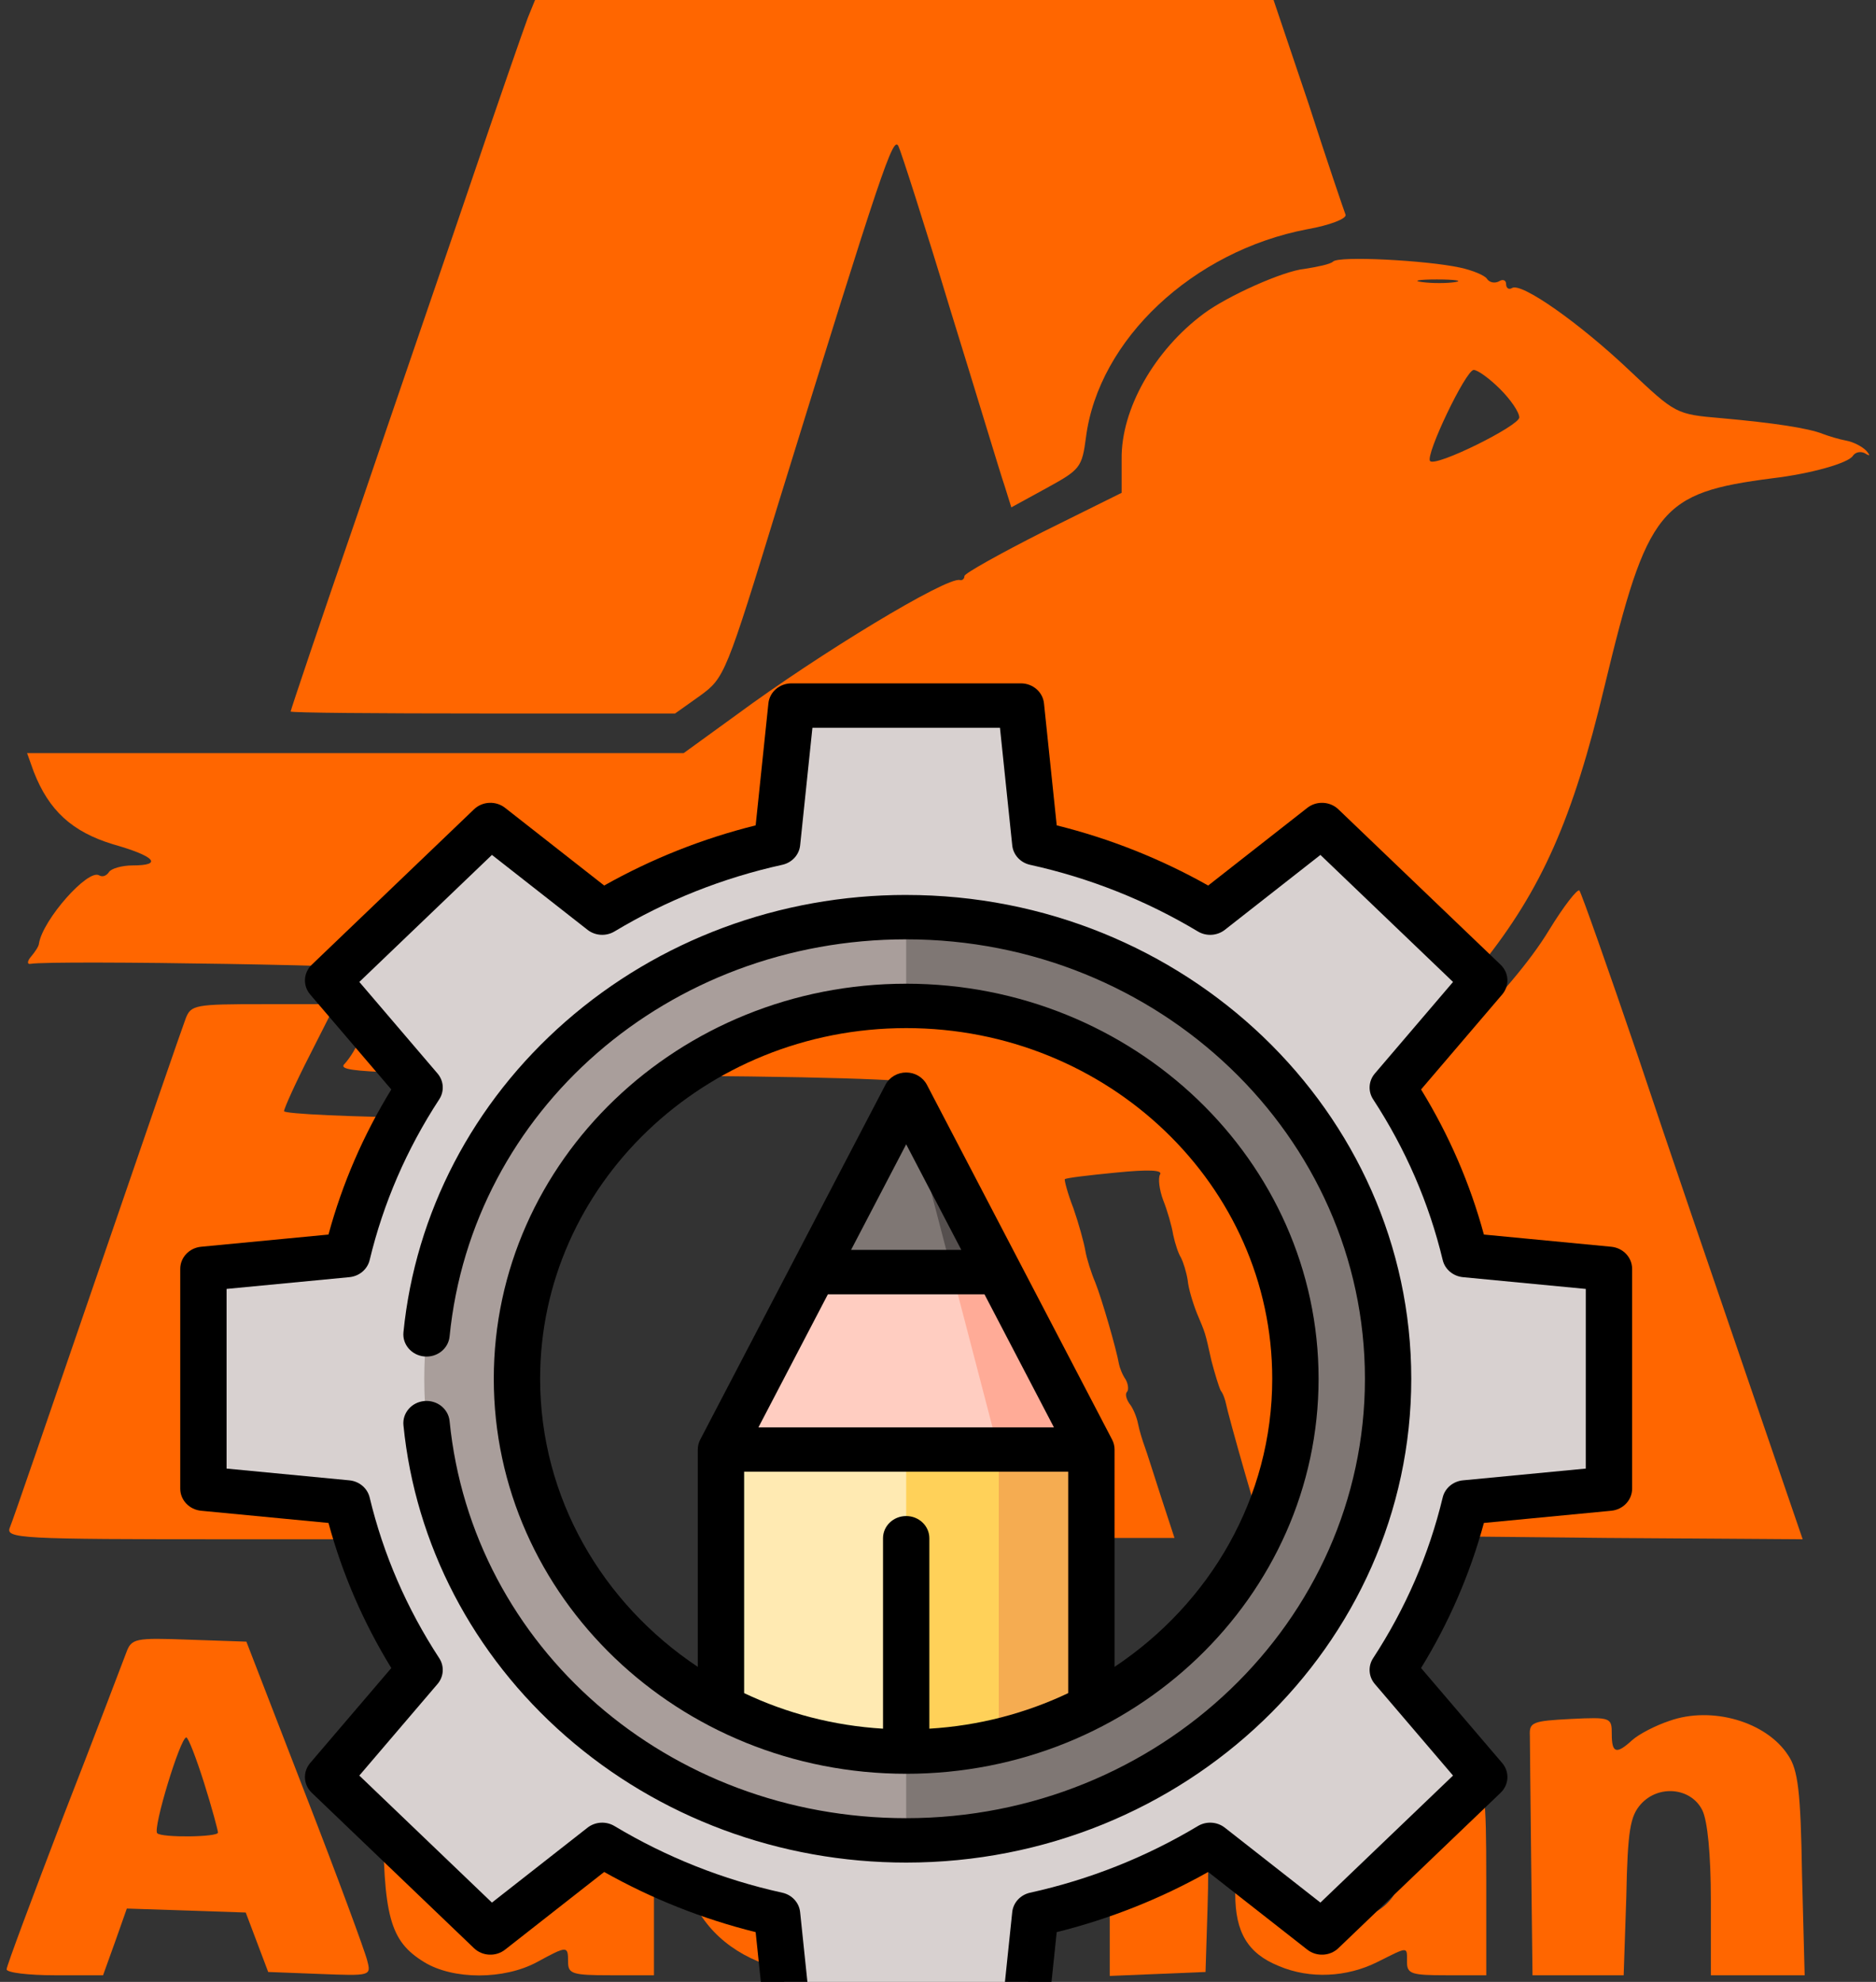 <?xml version="1.0" encoding="UTF-8" standalone="no"?>
<svg
   version="1.0"
   width="284pt"
   height="300pt"
   viewBox="0 0 284 300"
   preserveAspectRatio="xMidYMid meet"
   id="svg289"
   sodipodi:docname="icon.svg"
   inkscape:version="1.1.2 (b8e25be833, 2022-02-05)"
   xmlns:inkscape="http://www.inkscape.org/namespaces/inkscape"
   xmlns:sodipodi="http://sodipodi.sourceforge.net/DTD/sodipodi-0.dtd"
   xmlns="http://www.w3.org/2000/svg"
   xmlns:svg="http://www.w3.org/2000/svg">
  <rect x="0" y="0" width="284" height="300" fill="#333333" stroke="none"/>
  <defs
     id="defs293" />
  <sodipodi:namedview
     id="namedview291"
     pagecolor="#ffffff"
     bordercolor="#666666"
     borderopacity="1.0"
     inkscape:pageshadow="2"
     inkscape:pageopacity="0.0"
     inkscape:pagecheckerboard="0"
     inkscape:document-units="pt"
     showgrid="false"
     inkscape:zoom="0.71417785"
     inkscape:cx="162.42453"
     inkscape:cy="244.3369"
     inkscape:window-width="1920"
     inkscape:window-height="1001"
     inkscape:window-x="-9"
     inkscape:window-y="-9"
     inkscape:window-maximized="1"
     inkscape:current-layer="svg289" />
  <g
     transform="translate(0,300) scale(0.1,-0.1)"
     fill="#000000"
     stroke="none"
     id="g287"
     style="fill:#ff6600">
    <path
       d="M799 2973 c-6 -16 -44 -125 -84 -243 -40 -118 -119 -347 -174 -509 -56 -162 -101 -296 -101 -298 0 -2 131 -3 291 -3 l291 0 38 27 c37 27 39 32 119 293 157 508 173 554 181 539 4 -8 40 -120 79 -249 40 -129 76 -249 82 -266 l10 -32 53 29 c51 28 54 31 60 77 19 148 162 282 335 315 34 6 60 16 58 22 -2 5 -28 81 -56 168 l-53 157 -559 0 -559 0 -11 -27z"
       id="path267"
       style="fill:#ff6600" />
    <path
       d="M2018 2604 c-4 -4 -24 -8 -43 -11 -32 -3 -117 -41 -153 -68 -74 -55 -125 -144 -124 -220 l0 -51 -119 -59 c-65 -33 -119 -63 -119 -67 0 -4 -3 -7 -7 -6 -20 5 -212 -111 -338 -204 l-80 -58 -497 0 -497 0 10 -28 c23 -59 58 -91 120 -110 64 -18 76 -32 30 -32 -17 0 -33 -5 -36 -10 -4 -6 -10 -8 -15 -5 -17 10 -85 -67 -91 -103 0 -4 -6 -13 -12 -20 -6 -7 -6 -12 -1 -11 34 6 574 -3 574 -10 0 -5 -11 -19 -25 -32 -13 -13 -25 -30 -25 -36 0 -7 -4 -13 -9 -13 -5 0 -13 -10 -17 -22 -3 -12 -14 -29 -22 -38 -14 -13 27 -15 423 -18 290 -1 443 -6 451 -13 7 -6 16 -25 20 -42 3 -18 9 -36 12 -42 4 -5 8 -19 9 -30 2 -11 6 -27 10 -35 8 -18 7 -17 17 -60 5 -19 11 -39 14 -45 4 -5 7 -15 8 -21 5 -32 57 -200 65 -210 5 -6 6 -14 2 -17 -3 -4 -1 -12 5 -19 6 -7 10 -17 11 -23 0 -5 8 -40 17 -77 l17 -66 88 0 87 0 -20 61 c-11 34 -22 69 -25 77 -3 8 -8 24 -10 34 -2 11 -8 25 -13 31 -5 7 -7 15 -4 18 3 3 2 12 -2 19 -5 7 -9 18 -10 23 -4 23 -26 99 -36 124 -6 14 -13 36 -15 48 -2 12 -10 41 -18 64 -9 23 -14 43 -13 44 2 2 36 6 77 10 50 5 72 4 67 -3 -3 -6 -1 -23 5 -39 6 -15 13 -39 15 -52 3 -14 8 -29 12 -35 3 -6 8 -21 10 -34 1 -12 8 -35 14 -50 13 -31 12 -27 22 -72 5 -19 11 -39 14 -45 4 -5 7 -15 8 -20 1 -6 14 -54 29 -106 l28 -96 78 -2 c77 -2 98 6 82 31 -4 7 -8 19 -9 26 -2 8 -6 21 -10 30 -9 20 -8 18 -18 62 -5 19 -11 40 -15 45 -3 6 -6 12 -6 15 -3 21 -19 77 -23 85 -4 6 -7 15 -8 20 -4 23 -26 99 -36 124 -6 14 -13 36 -15 49 -2 12 -9 35 -15 50 -6 15 -12 29 -12 32 -1 3 -5 11 -9 18 -6 8 2 18 23 30 162 88 243 152 323 252 91 114 138 220 186 421 65 270 84 293 254 315 59 7 115 23 122 34 4 6 12 7 18 4 8 -5 9 -4 2 4 -6 6 -19 13 -30 15 -11 2 -27 7 -35 10 -22 9 -76 17 -154 24 -69 6 -69 6 -140 73 -75 71 -163 133 -177 124 -5 -3 -9 0 -9 6 0 6 -5 8 -11 4 -6 -3 -14 -2 -18 4 -3 5 -22 13 -41 17 -51 11 -184 18 -192 9z m185 -31 c-13 -2 -35 -2 -50 0 -16 2 -5 4 22 4 28 0 40 -2 28 -4z m68 -162 c16 -16 29 -35 29 -43 -1 -13 -126 -75 -135 -66 -8 8 54 138 66 138 6 0 24 -13 40 -29z"
       id="path269"
       style="fill:#ff6600" />
    <path
       d="M2345 1592 c-56 -93 -203 -237 -298 -292 -42 -25 -76 -52 -76 -60 0 -8 37 -139 82 -290 l82 -275 297 -3 297 -2 -83 242 c-46 134 -121 353 -166 488 -46 135 -86 248 -89 252 -3 3 -24 -24 -46 -60z"
       id="path271"
       style="fill:#ff6600" />
    <path
       d="M281 1458 c-5 -13 -65 -187 -134 -388 -69 -201 -128 -373 -132 -382 -7 -17 13 -18 334 -18 l340 0 21 68 c11 37 55 180 98 317 l78 250 -228 3 c-125 1 -228 6 -228 10 0 4 17 42 39 85 l39 77 -109 0 c-104 0 -110 -1 -118 -22z"
       id="path273"
       style="fill:#ff6600" />
    <path
       d="M191 498 c-5 -13 -47 -124 -95 -247 -47 -123 -86 -227 -86 -232 0 -5 33 -9 73 -9 l73 0 18 50 18 51 90 -3 90 -3 17 -45 17 -45 78 -3 c77 -3 78 -3 72 20 -3 13 -45 127 -94 253 l-89 230 -87 3 c-82 3 -87 2 -95 -20z m118 -197 c12 -38 21 -72 21 -75 0 -7 -85 -8 -92 -1 -7 7 35 145 44 145 3 0 15 -31 27 -69z"
       id="path275"
       style="fill:#ff6600" />
    <path
       d="M1412 263 l3 -248 70 0 70 0 1 105 c0 130 17 169 71 170 42 0 53 -34 53 -163 l0 -118 73 3 72 3 3 95 c6 174 -16 247 -83 279 -43 21 -107 18 -149 -7 l-36 -21 0 74 0 75 -75 0 -75 0 2 -247z"
       id="path277"
       style="fill:#ff6600" />
    <path
       d="M1177 396 c-86 -23 -132 -73 -143 -157 -20 -142 84 -238 246 -227 37 3 72 8 79 12 12 8 16 106 3 106 -4 0 -23 -4 -42 -10 -44 -13 -104 3 -125 33 -17 24 -20 79 -5 106 20 38 92 50 153 26 15 -6 17 0 17 48 l0 55 -50 11 c-62 13 -72 13 -133 -3z"
       id="path279"
       style="fill:#ff6600" />
    <path
       d="M1980 399 c-60 -14 -70 -24 -70 -70 0 -44 1 -45 61 -23 50 18 103 13 130 -12 29 -26 23 -34 -26 -34 -74 0 -142 -19 -175 -50 -25 -24 -30 -35 -30 -77 0 -58 19 -90 66 -109 47 -20 103 -17 149 6 48 24 45 24 45 0 0 -18 7 -20 60 -20 l60 0 0 144 c0 132 -2 146 -23 176 -12 19 -37 42 -55 53 -39 23 -130 30 -192 16z m140 -235 c0 -48 -61 -84 -99 -58 -26 18 -27 49 -3 63 9 6 36 11 60 11 32 0 42 -4 42 -16z"
       id="path281"
       style="fill:#ff6600" />
    <path
       d="M2527 395 c-21 -7 -46 -20 -56 -29 -24 -22 -31 -20 -31 9 0 25 -1 26 -62 23 -58 -3 -63 -5 -62 -25 0 -13 1 -99 2 -193 l2 -170 69 0 69 0 4 119 c2 101 6 122 22 140 27 30 76 25 93 -9 8 -16 13 -67 13 -137 l0 -113 71 0 71 0 -4 153 c-2 125 -6 158 -21 180 -33 51 -116 75 -180 52z"
       id="path283"
       style="fill:#ff6600" />
    <path
       d="M580 260 c0 -161 10 -198 62 -230 44 -27 121 -27 171 0 46 25 47 25 47 0 0 -18 7 -20 65 -20 l65 0 0 195 0 195 -70 0 -70 0 0 -92 c0 -144 -23 -195 -83 -186 -36 5 -47 44 -47 166 l0 112 -70 0 -70 0 0 -140z"
       id="path285"
       style="fill:#ff6600" />
  </g>
  <g
     inkscape:groupmode="layer"
     id="layer1"
     inkscape:label="Layer 1" />
  <polygon
     style="fill:#554f4e"
     points="256,249.395 288.658,216.737 256,151.421 "
     id="polygon357"
     transform="matrix(0.429,0,0,0.411,27.285,103.442)" />
  <polygon
     style="fill:#7f7774"
     points="247.835,249.395 272.33,216.737 256,151.421 223.342,216.737 "
     id="polygon359"
     transform="matrix(0.429,0,0,0.411,27.285,103.442)" />
  <polygon
     style="fill:#ffab97"
     points="321.316,282.054 288.658,216.737 272.33,216.737 272.33,314.712 "
     id="polygon361"
     transform="matrix(0.429,0,0,0.411,27.285,103.442)" />
  <polygon
     style="fill:#ffcdc1"
     points="223.342,216.737 190.684,282.054 256,351.116 288.658,282.054 272.33,216.737 "
     id="polygon363"
     transform="matrix(0.429,0,0,0.411,27.285,103.442)" />
  <polygon
     style="fill:#f5ac51"
     points="321.316,425.941 321.316,282.054 288.658,282.054 266.886,425.941 "
     id="polygon365"
     transform="matrix(0.429,0,0,0.411,27.285,103.442)" />
  <polygon
     style="fill:#ffeab2"
     points="190.684,425.941 190.684,282.054 256,282.054 275.594,314.713 275.594,425.941 "
     id="polygon367"
     transform="matrix(0.429,0,0,0.411,27.285,103.442)" />
  <rect
     x="137.183"
     y="219.418"
     style="fill:#ffd159;stroke-width:0.42"
     width="14.02"
     height="59.161"
     id="rect369" />
  <path
     style="fill:#d8d1d0;stroke-width:0.42"
     d="m 243.573,192.068 v 33.272 l -21.75,2.083 c -2.188,9.12 -5.944,17.662 -10.976,25.361 l 13.847,16.21 -24.566,23.529 -16.924,-13.263 c -8.039,4.82 -16.957,8.416 -26.478,10.513 l -2.175,20.833 h -34.737 l -2.175,-20.833 c -9.521,-2.096 -18.44,-5.693 -26.478,-10.513 l -16.924,13.263 -24.566,-23.529 13.847,-16.21 c -5.032,-7.7 -8.787,-16.241 -10.976,-25.361 l -21.75,-2.083 v -33.272 l 21.75,-2.083 c 2.188,-9.12 5.944,-17.662 10.976,-25.361 l -13.847,-16.21 24.566,-23.529 16.924,13.263 c 8.039,-4.82 16.957,-8.416 26.478,-10.513 l 2.175,-20.833 h 34.737 l 2.175,20.833 c 9.521,2.096 18.44,5.693 26.478,10.513 l 16.924,-13.263 24.566,23.529 -13.847,16.21 c 5.032,7.7 8.787,16.241 10.976,25.361 z M 205.46,208.704 c 0,-36.119 -30.567,-65.397 -68.277,-65.397 -37.706,0 -68.277,29.277 -68.277,65.397 0,36.119 30.571,65.396 68.277,65.396 37.71,0 68.277,-29.277 68.277,-65.396 z"
     id="path371" />
  <path
     style="fill:#7f7774;stroke-width:0.42"
     d="m 137.183,138.828 c 40.292,0 72.953,31.283 72.953,69.875 0,38.593 -32.661,69.876 -72.953,69.876 l -4.677,-6.719 4.677,-6.719 c 32.544,0 58.924,-25.267 58.924,-56.438 0,-31.171 -26.38,-56.438 -58.924,-56.438 l -4.677,-6.719 z"
     id="path373" />
  <path
     style="fill:#a99e9b;stroke-width:0.42"
     d="m 137.183,138.828 v 13.438 c -32.544,0 -58.924,25.267 -58.924,56.438 0,31.171 26.38,56.438 58.924,56.438 v 13.438 c -40.288,0 -72.953,-31.283 -72.953,-69.875 0,-38.593 32.665,-69.876 72.953,-69.876 z"
     id="path375" />
  <path
     d="m 243.922,188.723 -19.282,-1.847 c -2.09,-7.706 -5.28,-15.073 -9.51,-21.963 l 12.279,-14.375 c 1.141,-1.335 1.04,-3.282 -0.234,-4.502 l -24.564,-23.528 c -1.274,-1.22 -3.306,-1.318 -4.701,-0.225 l -15.008,11.761 c -7.194,-4.051 -14.885,-7.107 -22.93,-9.108 l -1.928,-18.469 c -0.179,-1.718 -1.688,-3.026 -3.49,-3.026 h -34.739 c -1.802,0 -3.311,1.308 -3.49,3.025 l -1.928,18.469 c -8.045,2.002 -15.737,5.057 -22.93,9.108 l -15.008,-11.761 c -1.395,-1.093 -3.427,-0.996 -4.701,0.225 l -24.565,23.529 c -1.275,1.221 -1.375,3.167 -0.234,4.502 l 12.279,14.375 c -4.23,6.889 -7.42,14.257 -9.51,21.963 l -19.282,1.847 c -1.793,0.172 -3.158,1.618 -3.158,3.343 v 33.274 c 0,1.726 1.366,3.171 3.159,3.343 l 19.282,1.847 c 2.09,7.706 5.28,15.073 9.51,21.963 L 46.957,266.868 c -1.141,1.335 -1.04,3.282 0.234,4.502 l 24.565,23.528 c 1.275,1.221 3.306,1.318 4.701,0.225 L 91.465,283.362 c 7.194,4.051 14.885,7.107 22.93,9.108 l 1.928,18.469 c 0.179,1.717 1.688,3.025 3.49,3.025 h 34.739 c 1.802,0 3.311,-1.308 3.49,-3.025 l 1.928,-18.469 c 8.045,-2.002 15.737,-5.057 22.93,-9.108 l 15.008,11.761 c 1.394,1.092 3.427,0.996 4.701,-0.225 l 24.565,-23.528 c 1.275,-1.221 1.375,-3.167 0.234,-4.502 l -12.279,-14.375 c 4.23,-6.889 7.42,-14.257 9.51,-21.963 l 19.282,-1.847 c 1.793,-0.171 3.159,-1.617 3.159,-3.343 v -33.274 c -4.3e-4,-1.726 -1.366,-3.171 -3.159,-3.343 z m -3.856,33.577 -18.592,1.781 c -1.497,0.143 -2.732,1.185 -3.069,2.59 -2.068,8.613 -5.612,16.799 -10.533,24.328 -0.798,1.222 -0.694,2.795 0.258,3.91 l 11.839,13.86 -20.076,19.229 -14.47,-11.34 c -1.164,-0.913 -2.807,-1.012 -4.082,-0.247 -7.862,4.713 -16.407,8.108 -25.399,10.089 -1.466,0.323 -2.554,1.505 -2.704,2.939 l -1.86,17.807 h -28.391 l -1.859,-17.807 c -0.15,-1.434 -1.237,-2.617 -2.704,-2.939 -8.992,-1.981 -17.538,-5.375 -25.4,-10.089 -1.275,-0.765 -2.918,-0.665 -4.082,0.247 l -14.47,11.34 -20.076,-19.229 11.839,-13.86 c 0.953,-1.116 1.057,-2.688 0.258,-3.91 -4.921,-7.529 -8.466,-15.714 -10.533,-24.328 -0.338,-1.405 -1.572,-2.446 -3.069,-2.59 L 34.3,222.3 v -27.194 l 18.592,-1.781 c 1.497,-0.143 2.732,-1.185 3.069,-2.59 2.068,-8.613 5.612,-16.799 10.533,-24.328 0.798,-1.222 0.694,-2.795 -0.258,-3.91 l -11.839,-13.86 20.076,-19.229 14.47,11.34 c 1.164,0.913 2.807,1.012 4.082,0.247 7.862,-4.713 16.407,-8.108 25.4,-10.089 1.466,-0.323 2.554,-1.505 2.704,-2.939 l 1.86,-17.806 h 28.391 l 1.859,17.807 c 0.15,1.434 1.237,2.617 2.704,2.94 8.992,1.981 17.538,5.375 25.399,10.089 1.275,0.765 2.918,0.665 4.082,-0.247 l 14.47,-11.34 20.076,19.229 -11.839,13.86 c -0.953,1.116 -1.057,2.688 -0.258,3.91 4.921,7.529 8.466,15.714 10.533,24.328 0.337,1.405 1.572,2.447 3.069,2.59 l 18.592,1.781 z"
     id="path377"
     style="stroke-width:0.42" />
  <path
     d="m 137.184,135.468 c -19.14,0 -37.456,6.807 -51.572,19.169 -14.024,12.28 -22.738,28.981 -24.535,47.028 -0.184,1.847 1.23,3.487 3.158,3.664 1.939,0.177 3.641,-1.178 3.825,-3.025 3.415,-34.272 33.132,-60.116 69.125,-60.116 38.292,0 69.446,29.839 69.446,66.516 0,36.677 -31.153,66.516 -69.446,66.516 -35.994,0 -65.71,-25.845 -69.125,-60.117 -0.184,-1.847 -1.904,-3.201 -3.825,-3.025 -1.929,0.176 -3.342,1.816 -3.159,3.664 1.798,18.046 10.511,34.748 24.535,47.029 14.117,12.361 32.432,19.169 51.573,19.169 42.16,0 76.461,-32.853 76.461,-73.235 0,-40.382 -34.3,-73.234 -76.46,-73.234 z"
     id="path379"
     style="stroke-width:0.42" />
  <path
     d="m 137.183,268.501 c 34.425,0 62.431,-26.825 62.431,-59.798 0,-32.972 -28.007,-59.797 -62.431,-59.797 -34.425,0 -62.431,26.825 -62.431,59.797 0,32.972 28.007,59.797 62.431,59.797 z m -11.852,-72.582 h 23.704 l 10.512,20.138 h -44.729 z m 3.507,-6.719 8.345,-15.985 8.345,15.985 h -16.689 v 0 z m -16.187,33.575 h 49.064 v 33.513 c -6.409,3.044 -13.516,4.933 -21.025,5.384 v -28.828 c 0,-1.855 -1.57,-3.359 -3.507,-3.359 -1.937,0 -3.507,1.504 -3.507,3.359 v 28.828 c -7.509,-0.451 -14.615,-2.341 -21.025,-5.384 z m 24.532,-67.151 c 30.557,0 55.416,23.811 55.416,53.078 0,18.049 -9.456,34.019 -23.87,43.613 V 219.416 c 0,-0.126 -0.009,-0.25 -0.022,-0.371 -0.003,-0.03 -0.01,-0.06 -0.015,-0.09 -0.014,-0.094 -0.03,-0.187 -0.051,-0.278 -0.008,-0.033 -0.017,-0.065 -0.026,-0.098 -0.024,-0.088 -0.05,-0.175 -0.081,-0.26 -0.012,-0.033 -0.025,-0.065 -0.037,-0.097 -0.034,-0.086 -0.072,-0.169 -0.113,-0.251 -0.009,-0.019 -0.016,-0.039 -0.026,-0.057 l -28.039,-53.713 c -0.595,-1.138 -1.809,-1.857 -3.137,-1.857 -1.329,0 -2.543,0.719 -3.137,1.857 l -28.039,53.713 c -0.01,0.019 -0.016,0.039 -0.026,0.057 -0.041,0.082 -0.078,0.165 -0.112,0.25 -0.013,0.032 -0.025,0.065 -0.037,0.097 -0.031,0.085 -0.058,0.172 -0.081,0.26 -0.009,0.033 -0.019,0.065 -0.026,0.098 -0.021,0.091 -0.037,0.184 -0.051,0.278 -0.004,0.03 -0.011,0.06 -0.015,0.09 -0.014,0.122 -0.022,0.246 -0.022,0.371 v 32.9 C 91.224,242.722 81.767,226.752 81.767,208.703 81.767,179.436 106.626,155.625 137.183,155.625 Z"
     id="path381"
     style="stroke-width:0.42" />
</svg>
